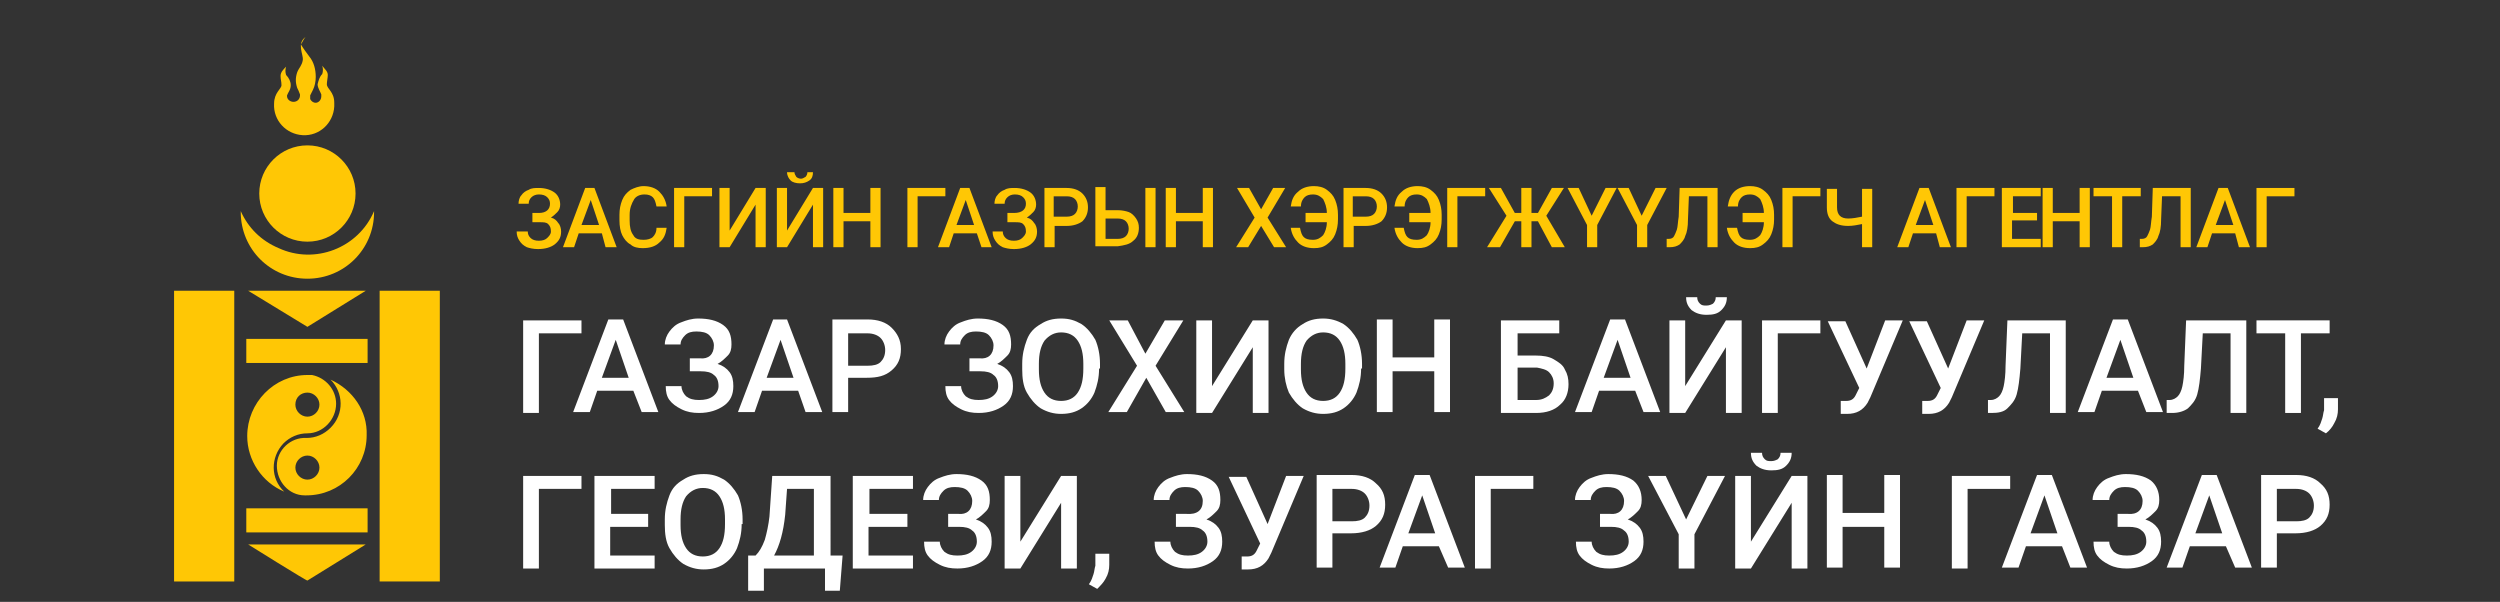 <svg id="Layer_1" xmlns="http://www.w3.org/2000/svg" viewBox="0 0 270 65"><rect x="0" y="0" width="270" height="65" fill="#333333" stroke="none"/><style>.st0{enable-background:new}.st1{fill:#ffc705}.st2{fill:#fff}</style><g id="text"><g class="st0"><path class="st1" d="M105.5 25.2H103l-.5 1.5h-1.2l2.4-6.4h1l2.4 6.4H106l-.5-1.5zm-2.2-.9h1.9l-.9-2.7-1 2.7zM110.8 22c0-.3-.1-.5-.3-.7-.2-.2-.5-.3-.9-.3-.3 0-.6.1-.8.3-.2.2-.3.4-.3.7h-1.1c0-.3.1-.7.3-.9.2-.3.5-.5.8-.6.3-.2.7-.2 1.1-.2.7 0 1.3.2 1.7.5.4.3.6.8.6 1.3 0 .3-.1.6-.3.8-.2.2-.4.4-.7.6.4.1.6.3.8.6.2.2.3.6.3.9 0 .6-.2 1-.7 1.4-.4.3-1 .5-1.8.5-.5 0-.9-.1-1.2-.2-.4-.2-.6-.4-.8-.7-.2-.3-.3-.6-.3-1h1.1c0 .3.1.5.3.7.2.2.5.3.9.3s.7-.1.9-.3.4-.4.4-.7c0-.4-.1-.6-.3-.8-.2-.2-.5-.2-.9-.2h-.8v-1h.7c.9 0 1.3-.4 1.3-1zM113.9 24.3v2.4h-1.1v-6.4h2.4c.7 0 1.3.2 1.7.6.4.4.6.9.6 1.5s-.2 1.1-.6 1.5c-.4.3-1 .5-1.7.5h-1.3zm0-.9h1.3c.4 0 .7-.1.9-.3.2-.2.3-.5.3-.8 0-.3-.1-.6-.3-.8-.2-.2-.5-.3-.9-.3h-1.4v2.2zM119.4 22.7h1.3c.5 0 .9.1 1.2.2s.6.4.8.7.3.6.3 1c0 .6-.2 1.1-.6 1.4-.4.4-1 .5-1.7.6h-2.4v-6.4h1.1v2.5zm0 .9v2.2h1.3c.4 0 .7-.1.9-.3s.3-.5.3-.8c0-.3-.1-.6-.3-.8s-.5-.3-.9-.3h-1.3zm5.4 3.1h-1.1v-6.4h1.1v6.4zM131 26.7h-1.1v-2.8H127v2.8h-1.1v-6.4h1.1V23h2.9v-2.7h1.1v6.4zM136.2 22.6l1.3-2.3h1.3l-1.9 3.2 2 3.2h-1.3l-1.4-2.3-1.4 2.3h-1.3l2-3.2-1.9-3.2h1.3l1.3 2.3zM140.4 24.6c.1.5.2.8.4 1 .2.2.5.3 1 .3s.8-.2 1.1-.5c.2-.3.4-.8.4-1.4H141v-1h2.3c0-.6-.2-1.1-.4-1.5-.3-.3-.6-.5-1.1-.5-.4 0-.7.1-.9.3-.2.2-.4.5-.4 1h-1.1c.1-.7.3-1.2.8-1.6.4-.4 1-.6 1.7-.6.5 0 1 .1 1.4.4s.7.6.9 1.1c.2.5.3 1 .3 1.6v.5c0 .6-.1 1.1-.3 1.6-.2.5-.5.8-.9 1.1s-.8.4-1.4.4c-.7 0-1.3-.2-1.7-.6-.4-.4-.7-.9-.8-1.6h1zM146.2 24.3v2.4h-1.1v-6.4h2.4c.7 0 1.3.2 1.7.6.4.4.6.9.6 1.5s-.2 1.1-.6 1.5c-.4.3-1 .5-1.7.5h-1.3zm0-.9h1.3c.4 0 .7-.1.9-.3.2-.2.3-.5.3-.8 0-.3-.1-.6-.3-.8-.2-.2-.5-.3-.9-.3h-1.4v2.2zM151.6 24.6c.1.5.2.8.4 1 .2.2.5.3 1 .3s.8-.2 1.1-.5c.2-.3.4-.8.4-1.4h-2.3v-1h2.3c0-.6-.2-1.1-.4-1.5-.3-.3-.6-.5-1.1-.5-.4 0-.7.1-.9.3-.2.2-.4.5-.4 1h-1.1c.1-.7.3-1.2.8-1.6.4-.4 1-.6 1.7-.6.5 0 1 .1 1.4.4s.7.6.9 1.1c.2.5.3 1 .3 1.6v.5c0 .6-.1 1.1-.3 1.6-.2.5-.5.8-.9 1.1s-.8.4-1.4.4c-.7 0-1.3-.2-1.7-.6-.4-.4-.7-.9-.8-1.6h1zM160.4 21.2h-3v5.5h-1.1v-6.4h4.1v.9zM166.1 23.9h-.7v2.8h-1.1v-2.8h-.7l-1.6 2.8h-1.4l2.1-3.4-1.9-3h1.3l1.5 2.7h.7v-2.7h1.1V23h.7l1.5-2.7h1.3l-1.9 3 2 3.4h-1.4l-1.5-2.8z"/></g><path class="st1" d="M72 24.6c-.1.7-.3 1.2-.8 1.6-.4.4-1 .6-1.8.6-.5 0-1-.1-1.3-.4-.4-.2-.7-.6-.9-1s-.3-1-.3-1.6v-.6c0-.6.1-1.1.3-1.6s.5-.8.9-1.1c.4-.2.9-.4 1.4-.4.7 0 1.3.2 1.7.6.4.4.7.9.8 1.6h-1.1c-.1-.5-.2-.8-.4-1-.2-.2-.5-.3-.9-.3-.5 0-.9.2-1.1.5-.3.5-.5 1-.5 1.7v.6c0 .7.1 1.2.4 1.6.2.4.6.5 1.1.5.4 0 .8-.1 1-.3.2-.2.4-.5.4-1H72zM76.9 21.2h-3v5.5h-1.1v-6.4h4.1v.9zM81.6 20.3h1.1v6.4h-1.1v-4.6l-2.8 4.6h-1.1v-6.4h1.1v4.6l2.8-4.6zM87.8 20.3h1.1v6.4h-1.1v-4.6L85 26.7h-1.1v-6.4H85v4.6l2.8-4.6zm0-1.7c0 .4-.1.7-.4.9s-.6.3-1 .3-.8-.1-1-.3-.4-.5-.4-.9h.8c0 .2.1.3.2.5.1.1.3.2.5.2s.3-.1.5-.2c.1-.1.2-.3.2-.5h.6zM95.1 26.7H94v-2.8h-2.9v2.8H90v-6.4h1.1V23H94v-2.7h1.1v6.4zM65 25.2h-2.5l-.5 1.5h-1.2l2.4-6.4h1l2.4 6.4h-1.2l-.4-1.5zm-2.2-.9h1.9l-.9-2.7-1 2.7zM59.4 22c0-.3-.1-.5-.3-.7-.2-.2-.5-.3-.9-.3-.3 0-.6.1-.8.3-.2.2-.3.4-.3.7H56c0-.3.1-.7.3-.9.2-.3.5-.5.8-.6.3-.2.7-.2 1.1-.2.7 0 1.3.2 1.7.5.4.3.6.8.6 1.3 0 .3-.1.6-.3.8-.2.2-.4.4-.7.6.4.1.6.3.8.6.2.2.3.6.3.9 0 .6-.2 1-.7 1.4-.4.3-1 .5-1.8.5-.5 0-.9-.1-1.2-.2-.4-.2-.6-.4-.8-.7-.2-.3-.3-.6-.3-1H57c0 .3.1.5.3.7.2.2.5.3.9.3s.7-.1.9-.3.4-.4.4-.7c0-.4-.1-.6-.3-.8-.2-.2-.5-.2-.9-.2h-.8v-1h.7c.8 0 1.2-.4 1.2-1zM102.1 21.2h-3v5.5H98v-6.4h4.1v.9zM171.9 23.3l1.5-3h1.2l-2.1 4v2.4h-1.1v-2.4l-2.1-4h1.2l1.4 3zM177.3 23.3l1.5-3h1.2l-2.1 4v2.4h-1.1v-2.4l-2.1-4h1.2l1.4 3zM185.5 20.3v6.4h-1.1v-5.5h-2l-.1 2.5c0 .8-.1 1.4-.3 1.8-.1.4-.4.7-.6.9-.3.2-.6.3-1.1.3h-.3v-.9h.2c.3 0 .5-.1.6-.3.1-.2.2-.4.3-.7.1-.3.1-.8.2-1.4l.1-3.1h4.1zM187.6 24.6c.1.5.2.8.4 1 .2.2.5.3 1 .3s.8-.2 1.1-.5c.2-.3.4-.8.4-1.4h-2.3v-1h2.3c0-.6-.2-1.1-.4-1.5-.3-.3-.6-.5-1.1-.5-.4 0-.7.1-.9.3-.2.2-.4.5-.4 1h-1.1c.1-.7.3-1.2.7-1.6.4-.4 1-.6 1.7-.6.5 0 1 .1 1.4.4s.7.6.9 1.1c.2.5.3 1 .3 1.6v.5c0 .6-.1 1.1-.3 1.6-.2.5-.5.8-.9 1.1s-.8.4-1.4.4c-.7 0-1.3-.2-1.7-.6-.4-.4-.7-.9-.8-1.6h1.1zM196.6 21.2h-3v5.5h-1.1v-6.4h4.1v.9zM202.2 20.3v6.4h-1.1v-2.5c-.5.1-1 .2-1.5.2-.8 0-1.3-.2-1.7-.5-.4-.3-.6-.8-.6-1.5v-2h1.1v2c0 .4.1.7.3.9s.5.3.9.3c.5 0 1-.1 1.5-.2v-3h1.1zM209.1 25.2h-2.5l-.5 1.5h-1.2l2.4-6.4h1l2.4 6.4h-1.2l-.4-1.5zm-2.2-.9h1.9l-.9-2.7-1 2.7zM215.4 21.2h-3v5.5h-1.1v-6.4h4.1v.9zM219.9 23.8h-2.6v2h3.1v.9h-4.2v-6.4h4.2v.9h-3V23h2.6v.8zM225.7 26.7h-1.1v-2.8h-2.9v2.8h-1.1v-6.4h1.1V23h2.9v-2.7h1.1v6.4zM231.2 21.2h-2v5.5h-1.1v-5.5h-2v-.9h5.1v.9zM236.6 20.3v6.4h-1.1v-5.5h-2l-.1 2.5c0 .8-.1 1.4-.3 1.8-.1.4-.4.7-.6.9-.3.2-.6.3-1.1.3h-.3v-.9h.2c.3 0 .5-.1.6-.3.1-.2.2-.4.3-.7.1-.3.1-.8.2-1.4l.1-3.1h4.1zM241.4 25.2h-2.5l-.5 1.5h-1.2l2.4-6.4h1l2.4 6.4h-1.2l-.4-1.5zm-2.1-.9h1.9l-.9-2.7-1 2.7z"/><g class="st0"><path class="st2" d="M62.8 36h-4.6v8.6h-1.7v-10h6.3V36z"/></g><g class="st0"><path class="st2" d="M68.4 42.2h-3.9l-.8 2.3h-1.8l3.8-10h1.6l3.8 10h-1.8l-.9-2.3zM65 40.8h2.9l-1.4-4.1-1.5 4.1zM77.1 37.3c0-.4-.2-.8-.5-1.1s-.8-.4-1.4-.4c-.5 0-.9.1-1.2.4-.3.3-.5.6-.5 1h-1.7c0-.5.2-1 .5-1.4s.7-.8 1.3-1c.5-.2 1.1-.4 1.8-.4 1.1 0 2 .2 2.7.7s.9 1.2.9 2.1c0 .5-.1.9-.4 1.2s-.7.7-1.1.9c.6.2 1 .5 1.3.9.3.4.4.9.4 1.5 0 .9-.3 1.6-1 2.1s-1.6.8-2.7.8c-.7 0-1.3-.1-1.9-.4s-1-.6-1.3-1-.4-.9-.4-1.5h1.7c0 .4.2.8.5 1.1.4.3.8.4 1.4.4.6 0 1.1-.1 1.5-.4s.6-.7.6-1.1c0-.6-.2-1-.5-1.2-.3-.3-.8-.4-1.4-.4h-1.2v-1.4h1.1c.9.1 1.5-.4 1.5-1.4zM86.2 42.2h-3.9l-.8 2.3h-1.8l3.8-10H85l3.8 10H87l-.8-2.3zm-3.4-1.4h2.9l-1.4-4.1-1.5 4.1zM91.6 40.8v3.7h-1.7v-10h3.8c1.1 0 2 .3 2.6.9s1 1.3 1 2.3c0 1-.3 1.7-1 2.3s-1.5.8-2.7.8h-2zm0-1.3h2.1c.6 0 1.1-.1 1.4-.4.3-.3.5-.7.5-1.3 0-.5-.2-1-.5-1.3-.3-.3-.8-.5-1.4-.5h-2.1v3.5zM107.3 37.3c0-.4-.2-.8-.5-1.1s-.8-.4-1.4-.4c-.5 0-.9.1-1.2.4-.3.3-.5.6-.5 1H102c0-.5.2-1 .5-1.4s.7-.8 1.3-1c.5-.2 1.1-.4 1.8-.4 1.1 0 2 .2 2.7.7s.9 1.2.9 2.1c0 .5-.1.9-.4 1.2s-.7.7-1.1.9c.6.2 1 .5 1.3.9.3.4.4.9.4 1.5 0 .9-.3 1.6-1 2.1s-1.6.8-2.7.8c-.7 0-1.3-.1-1.9-.4s-1-.6-1.3-1-.4-.9-.4-1.5h1.7c0 .4.2.8.5 1.1.4.3.8.4 1.4.4.6 0 1.1-.1 1.5-.4s.6-.7.6-1.1c0-.6-.2-1-.5-1.2-.3-.3-.8-.4-1.4-.4h-1.2v-1.4h1.1c.9.1 1.5-.4 1.5-1.4z"/></g><g class="st0"><path class="st2" d="M118.7 39.8c0 1-.2 1.8-.5 2.6-.3.7-.8 1.3-1.4 1.7-.6.4-1.3.6-2.2.6-.8 0-1.5-.2-2.2-.6-.6-.4-1.1-1-1.5-1.7s-.5-1.6-.5-2.5v-.6c0-1 .2-1.8.5-2.6s.8-1.3 1.5-1.7c.6-.4 1.3-.6 2.2-.6s1.5.2 2.2.6c.6.4 1.1 1 1.5 1.7.3.7.5 1.6.5 2.6v.5zm-1.7-.5c0-1.1-.2-1.9-.6-2.5s-1-.9-1.8-.9c-.7 0-1.3.3-1.8.9-.4.6-.6 1.4-.6 2.5v.6c0 1.1.2 1.9.6 2.5s1 .9 1.8.9 1.4-.3 1.8-.9.6-1.4.6-2.6v-.5z"/></g><g class="st0"><path class="st2" d="M123.7 38.2l2.1-3.6h2l-3 4.9 3.1 5h-2l-2.1-3.7-2.1 3.7h-2l3.1-5-3-4.9h2l1.9 3.6zM135.3 34.6h1.7v10h-1.7v-7.1l-4.4 7.1h-1.7v-10h1.7v7.1l4.4-7.1zM147 39.8c0 1-.2 1.8-.5 2.6-.3.7-.8 1.3-1.4 1.7-.6.4-1.3.6-2.2.6-.8 0-1.5-.2-2.2-.6-.6-.4-1.1-1-1.5-1.7-.3-.7-.5-1.6-.5-2.5v-.6c0-1 .2-1.8.5-2.6.3-.7.8-1.3 1.5-1.7.6-.4 1.3-.6 2.2-.6.8 0 1.5.2 2.2.6.6.4 1.1 1 1.5 1.7.3.7.5 1.6.5 2.6v.5zm-1.7-.5c0-1.1-.2-1.9-.6-2.5s-1-.9-1.8-.9c-.7 0-1.3.3-1.8.9-.4.6-.6 1.4-.6 2.5v.6c0 1.1.2 1.9.6 2.5.4.6 1 .9 1.8.9s1.4-.3 1.8-.9c.4-.6.6-1.4.6-2.6v-.5zM156.6 44.5h-1.7v-4.4h-4.5v4.4h-1.7v-10h1.7v4.1h4.5v-4.1h1.7v10zM168.5 36h-4.6v2.4h2c.7 0 1.4.1 1.9.4.5.3 1 .6 1.2 1.1.3.5.4 1 .4 1.6 0 .9-.3 1.7-.9 2.2-.6.6-1.5.9-2.6.9h-3.8v-10h6.3V36zm-4.6 3.8v3.4h2c.6 0 1-.2 1.4-.5.3-.3.5-.7.5-1.3 0-.5-.2-.9-.5-1.2-.3-.3-.8-.4-1.3-.5h-2.1zM176.6 42.2h-3.9l-.8 2.3h-1.8l3.8-10h1.6l3.8 10h-1.8l-.9-2.3zm-3.4-1.4h2.9l-1.4-4.1-1.5 4.1zM186.4 34.6h1.7v10h-1.7v-7.1l-4.4 7.1h-1.7v-10h1.7v7.1l4.4-7.1zm.1-2.5c0 .6-.2 1-.6 1.4-.4.4-.9.5-1.6.5s-1.2-.2-1.6-.5c-.4-.4-.6-.8-.6-1.4h1.2c0 .3.1.5.3.7.2.2.4.2.7.2s.5-.1.7-.2c.2-.2.3-.4.3-.7h1.2zM196.6 36H192v8.6h-1.7v-10h6.3V36zM201.6 39.8l2-5.2h1.9l-3.5 8.3-.3.6c-.5.8-1.2 1.2-2.2 1.2h-.7v-1.4h.6c.5 0 .8-.2 1-.6l.4-.8-3.4-7.2h1.9l2.3 5.1z"/></g><g class="st0"><path class="st2" d="M210.4 39.8l2-5.2h1.9l-3.5 8.3-.3.6c-.5.8-1.2 1.2-2.2 1.2h-.7v-1.4h.6c.5 0 .8-.2 1-.6l.4-.8-3.4-7.2h1.9l2.3 5.1z"/></g><g class="st0"><path class="st2" d="M223.1 34.6v10h-1.7V36h-3l-.2 3.8c-.1 1.2-.2 2.1-.4 2.8-.2.7-.6 1.1-1 1.5s-1 .5-1.7.5h-.4v-1.4h.3c.4 0 .7-.2.9-.4.2-.2.4-.6.5-1.1.1-.5.2-1.2.2-2.2l.2-4.9h6.3z"/></g><g class="st0"><path class="st2" d="M230.9 42.2H227l-.8 2.3h-1.8l3.8-10h1.6l3.8 10h-1.8l-.9-2.3zm-3.4-1.4h2.9l-1.4-4.1-1.5 4.1z"/></g><g class="st0"><path class="st2" d="M242.6 34.6v10h-1.7V36h-3l-.2 3.8c-.1 1.2-.2 2.1-.4 2.8-.2.7-.6 1.1-1 1.5-.4.3-1 .5-1.7.5h-.6v-1.4h.3c.4 0 .7-.2.9-.4.2-.2.4-.6.5-1.1.1-.5.2-1.2.2-2.2l.2-4.9h6.5z"/></g><g class="st0"><path class="st2" d="M251.6 36h-3.1v8.6h-1.7V36h-3.1v-1.4h7.9V36z"/></g><g class="st0"><path class="st2" d="M251.2 46.8l-.9-.5c.3-.4.4-.8.5-1.1.1-.3.1-.6.2-.9V43h1.5v1.2c0 .5-.1 1-.4 1.5-.2.4-.5.8-.9 1.1z"/></g><g class="st0"><path class="st2" d="M62.8 52.8h-4.6v8.6h-1.7v-10h6.3v1.4zM70 56.9h-4.1V60h4.8v1.4h-6.5v-10h6.5v1.4H66v2.7h4v1.4z"/></g><g class="st0"><path class="st2" d="M80.1 56.6c0 1-.2 1.8-.5 2.6-.3.7-.8 1.3-1.4 1.7-.6.4-1.3.6-2.2.6-.8 0-1.5-.2-2.2-.6-.6-.4-1.1-1-1.5-1.7s-.5-1.6-.5-2.5v-.6c0-1 .2-1.8.5-2.6s.8-1.3 1.5-1.7c.6-.4 1.3-.6 2.2-.6s1.5.2 2.2.6c.6.4 1.1 1 1.5 1.7.3.7.5 1.6.5 2.6v.5zm-1.8-.5c0-1.1-.2-1.9-.6-2.5s-1-.9-1.8-.9c-.7 0-1.3.3-1.8.9-.4.6-.6 1.4-.6 2.5v.6c0 1.1.2 1.9.6 2.5s1 .9 1.8.9 1.4-.3 1.8-.9.6-1.4.6-2.6v-.5z"/></g><g class="st0"><path class="st2" d="M90.7 63.8h-1.6v-2.4h-6.6v2.4h-1.7V60h.8c.4-.4.7-.9 1-1.7.2-.7.4-1.6.5-2.5l.3-4.4h6.3V60H91l-.3 3.8zM83.6 60h4.3v-7.2H85l-.2 2.8c-.2 1.9-.6 3.3-1.2 4.4zM97.9 56.9h-4.1V60h4.8v1.4h-6.5v-10h6.5v1.4h-4.7v2.7H98v1.4zM105 54.1c0-.4-.2-.8-.5-1.1s-.8-.4-1.4-.4c-.5 0-.9.1-1.2.4-.3.3-.5.6-.5 1h-1.7c0-.5.2-1 .5-1.4s.7-.8 1.3-1c.5-.2 1.1-.4 1.8-.4 1.1 0 2 .2 2.7.7s.9 1.2.9 2.1c0 .5-.1.9-.4 1.2s-.7.7-1.1.9c.6.2 1 .5 1.3.9.3.4.4.9.4 1.5 0 .9-.3 1.6-1 2.1s-1.6.8-2.7.8c-.7 0-1.3-.1-1.9-.4s-1-.6-1.3-1-.4-.9-.4-1.5h1.7c0 .4.2.8.5 1.1.4.3.8.4 1.4.4.6 0 1.1-.1 1.5-.4s.6-.7.6-1.1c0-.6-.2-1-.5-1.2-.3-.3-.8-.4-1.4-.4h-1.2v-1.4h1.1c.9.1 1.5-.4 1.5-1.4zM114.6 51.4h1.7v10h-1.7v-7.1l-4.4 7.1h-1.7v-10h1.7v7.1l4.4-7.1zM118.5 63.6l-.9-.5c.3-.4.4-.8.5-1.1.1-.3.1-.6.2-.9v-1.3h1.5V61c0 .5-.1 1-.4 1.5-.2.4-.6.8-.9 1.1z"/></g><g class="st0"><path class="st2" d="M129.9 54.1c0-.4-.2-.8-.5-1.1s-.8-.4-1.4-.4c-.5 0-.9.1-1.2.4-.3.3-.5.6-.5 1h-1.7c0-.5.2-1 .5-1.4s.7-.8 1.3-1c.5-.2 1.1-.4 1.8-.4 1.1 0 2 .2 2.7.7s.9 1.2.9 2.1c0 .5-.1.9-.4 1.2s-.7.7-1.1.9c.6.2 1 .5 1.3.9.3.4.4.9.4 1.5 0 .9-.3 1.6-1 2.1s-1.6.8-2.7.8c-.7 0-1.3-.1-1.9-.4s-1-.6-1.3-1-.4-.9-.4-1.5h1.7c0 .4.2.8.5 1.1.4.3.8.4 1.4.4.6 0 1.1-.1 1.5-.4s.6-.7.6-1.1c0-.6-.2-1-.5-1.2-.3-.3-.8-.4-1.4-.4H127v-1.4h1.1c1.2.1 1.8-.4 1.8-1.4z"/></g><g class="st0"><path class="st2" d="M136.9 56.6l2-5.2h1.9l-3.5 8.3-.3.6c-.5.8-1.2 1.2-2.2 1.2h-.7v-1.4h.6c.5 0 .8-.2 1-.6l.4-.8-3.4-7.2h1.9l2.3 5.1z"/></g><g class="st0"><path class="st2" d="M143.9 57.6v3.7h-1.7v-10h3.8c1.1 0 2 .3 2.6.9.7.6 1 1.3 1 2.3 0 1-.3 1.7-1 2.3-.6.5-1.5.8-2.7.8h-2zm0-1.3h2.1c.6 0 1.1-.1 1.4-.4.3-.3.5-.7.5-1.3 0-.5-.2-1-.5-1.3-.3-.3-.8-.5-1.4-.5h-2.1v3.5z"/></g><g class="st0"><path class="st2" d="M155.4 59h-3.9l-.8 2.3H149l3.8-10h1.6l3.8 10h-1.8l-1-2.3zm-3.3-1.4h2.9l-1.4-4.1-1.5 4.1zM165.6 52.8H161v8.6h-1.7v-10h6.3v1.4z"/></g><g class="st0"><path class="st2" d="M175.4 54.1c0-.4-.2-.8-.5-1.1-.3-.3-.8-.4-1.4-.4-.5 0-.9.1-1.2.4-.3.3-.5.6-.5 1h-1.7c0-.5.2-1 .5-1.4s.7-.8 1.3-1c.5-.2 1.1-.4 1.8-.4 1.1 0 2 .2 2.7.7.6.5.9 1.2.9 2.1 0 .5-.1.9-.4 1.2s-.7.7-1.1.9c.6.2 1 .5 1.3.9.3.4.4.9.4 1.5 0 .9-.3 1.6-1 2.1s-1.6.8-2.7.8c-.7 0-1.3-.1-1.9-.4s-1-.6-1.3-1c-.3-.4-.4-.9-.4-1.5h1.7c0 .4.2.8.5 1.1.4.3.8.4 1.4.4.6 0 1.1-.1 1.5-.4.4-.3.6-.7.6-1.1 0-.6-.2-1-.5-1.2-.3-.3-.8-.4-1.4-.4h-1.2v-1.4h1.1c.9.1 1.5-.4 1.5-1.4z"/></g><g class="st0"><path class="st2" d="M182.1 56.1l2.3-4.7h1.9l-3.3 6.3v3.7h-1.7v-3.7l-3.3-6.3h1.9l2.2 4.7zM193.5 51.4h1.7v10h-1.7v-7.1l-4.4 7.1h-1.7v-10h1.7v7.1l4.4-7.1zm0-2.5c0 .6-.2 1-.6 1.4-.4.4-.9.5-1.6.5s-1.2-.2-1.6-.5c-.4-.4-.6-.8-.6-1.4h1.2c0 .3.1.5.3.7.2.2.4.2.7.2s.5-.1.7-.2c.2-.2.3-.4.3-.7h1.2zM205.2 61.3h-1.7v-4.4H199v4.4h-1.7v-10h1.7v4.1h4.5v-4.1h1.7v10z"/></g><g class="st0"><path class="st2" d="M217.1 52.8h-4.6v8.6h-1.7v-10h6.3v1.4z"/></g><g class="st0"><path class="st2" d="M222.7 59h-3.9l-.8 2.3h-1.8l3.8-10h1.6l3.8 10h-1.8l-.9-2.3zm-3.4-1.4h2.9l-1.4-4.1-1.5 4.1zM231.4 54.1c0-.4-.2-.8-.5-1.1-.3-.3-.8-.4-1.4-.4-.5 0-.9.1-1.2.4-.3.3-.5.6-.5 1H226c0-.5.2-1 .5-1.4s.7-.8 1.3-1c.5-.2 1.1-.4 1.8-.4 1.1 0 2 .2 2.7.7.6.5.9 1.2.9 2.1 0 .5-.1.9-.4 1.2s-.7.7-1.1.9c.6.2 1 .5 1.3.9.3.4.4.9.4 1.5 0 .9-.3 1.6-1 2.1s-1.6.8-2.7.8c-.7 0-1.3-.1-1.9-.4s-1-.6-1.3-1c-.3-.4-.4-.9-.4-1.5h1.7c0 .4.2.8.5 1.1.4.3.8.4 1.4.4.6 0 1.1-.1 1.5-.4.4-.3.6-.7.6-1.1 0-.6-.2-1-.5-1.2-.3-.3-.8-.4-1.4-.4h-1.2v-1.4h1.1c1 .1 1.6-.4 1.6-1.4zM240.4 59h-3.9l-.8 2.3H234l3.8-10h1.6l3.8 10h-1.8l-1-2.3zm-3.3-1.4h2.9l-1.4-4.1-1.5 4.1zM245.9 57.6v3.7h-1.7v-10h3.8c1.1 0 2 .3 2.6.9.7.6 1 1.3 1 2.3 0 1-.3 1.7-1 2.3-.6.5-1.5.8-2.7.8h-2zm0-1.3h2.1c.6 0 1.1-.1 1.4-.4.3-.3.5-.7.5-1.3 0-.5-.2-1-.5-1.3-.3-.3-.8-.5-1.4-.5h-2.1v3.5z"/></g><path class="st1" d="M247.8 21.2h-3v5.5h-1.1v-6.4h4.1v.9z"/></g><g id="soyombo"><path id="circle2461" class="st1" d="M33.2 40.5c-3.6 0-6.5 3-6.5 6.6 0 2.6 1.6 5 4 6-1.5-1.4-1.5-3.7-.1-5.2.7-.7 1.6-1.1 2.6-1.1 1.7 0 3.1-1.5 3.1-3.2 0-1.5-1.1-2.8-2.6-3.1h-.5zm2.5.5c1.4 1.4 1.5 3.7 0 5.2-.7.7-1.6 1.1-2.6 1.1-1.7-.1-3.2 1.3-3.2 3s1.3 3.2 3 3.2h.2c3.6 0 6.5-2.9 6.5-6.5.1-2.6-1.5-4.9-3.9-6zm-2.5 1.4c.7 0 1.3.6 1.3 1.3 0 .7-.6 1.3-1.3 1.3-.7 0-1.3-.6-1.3-1.3 0-.8.6-1.3 1.3-1.3zm0 6.8c.7 0 1.3.6 1.3 1.3 0 .7-.6 1.3-1.3 1.3s-1.3-.6-1.3-1.3c0-.7.6-1.3 1.3-1.3z"/><path id="lower_bow_of_crescent" class="st1" d="M26 22.8v.1c0 4 3.2 7.2 7.2 7.2s7.2-3.2 7.2-7.2v-.1c-1.7 4-6.4 5.8-10.3 4-1.9-.8-3.3-2.2-4.1-4z"/><circle id="upper_circle" class="st1" cx="33.2" cy="20.9" r="5.2"/><path id="flame" class="st1" d="M33 4c-1 .7-.2 1.9-.3 2.5s-.4.8-.6 1.3c-.2.6-.2 1.1 0 1.7.1.2.2.4.3.7v.1c0 .4-.3.7-.7.7-.4 0-.7-.3-.7-.6v-.1c.1-.3.4-.6.4-1.1 0-.4-.2-.8-.5-1.1-.1-.3-.1-.6 0-.9-.3.3-.6.6-.6 1s.1.6.1 1-.8.8-.8 2c-.1 1.8 1.3 3.3 3.1 3.4 1.8.1 3.3-1.3 3.4-3.1v-.4c0-1.2-.8-1.5-.8-2 0-.3.1-.7.1-1 0-.4-.3-.6-.6-1 .1.3.1.6 0 .9-.3.3-.4.7-.5 1.1 0 .4.3.8.4 1.1v.2c0 .4-.3.7-.6.7s-.5-.2-.6-.4v-.4l.3-.6c.2-.4.3-.9.3-1.4 0-.8-.2-1.6-.7-2.2-.3-.4-.6-.8-.9-1.3.2-.3.3-.6.5-.8z"/><path id="left_beam" class="st1" d="M18.8 31.4h6.5v31.4h-6.5V31.4z"/><path id="right_beam" class="st1" d="M41 31.4h6.5v31.4H41V31.4z"/><path id="upper_triangle" class="st1" d="M26.8 31.4h12.7l-6.3 3.9-6.4-3.9z"/><path id="upper_crossbeam" class="st1" d="M26.6 36.6h13.1v2.6H26.6v-2.6z"/><path id="lower_crossbeam" class="st1" d="M26.6 54.9h13.1v2.6H26.6v-2.6z"/><path id="lower_triangle" class="st1" d="M26.8 58.8h12.7l-6.3 3.9c0 .1-6.4-3.9-6.4-3.9z"/></g></svg>